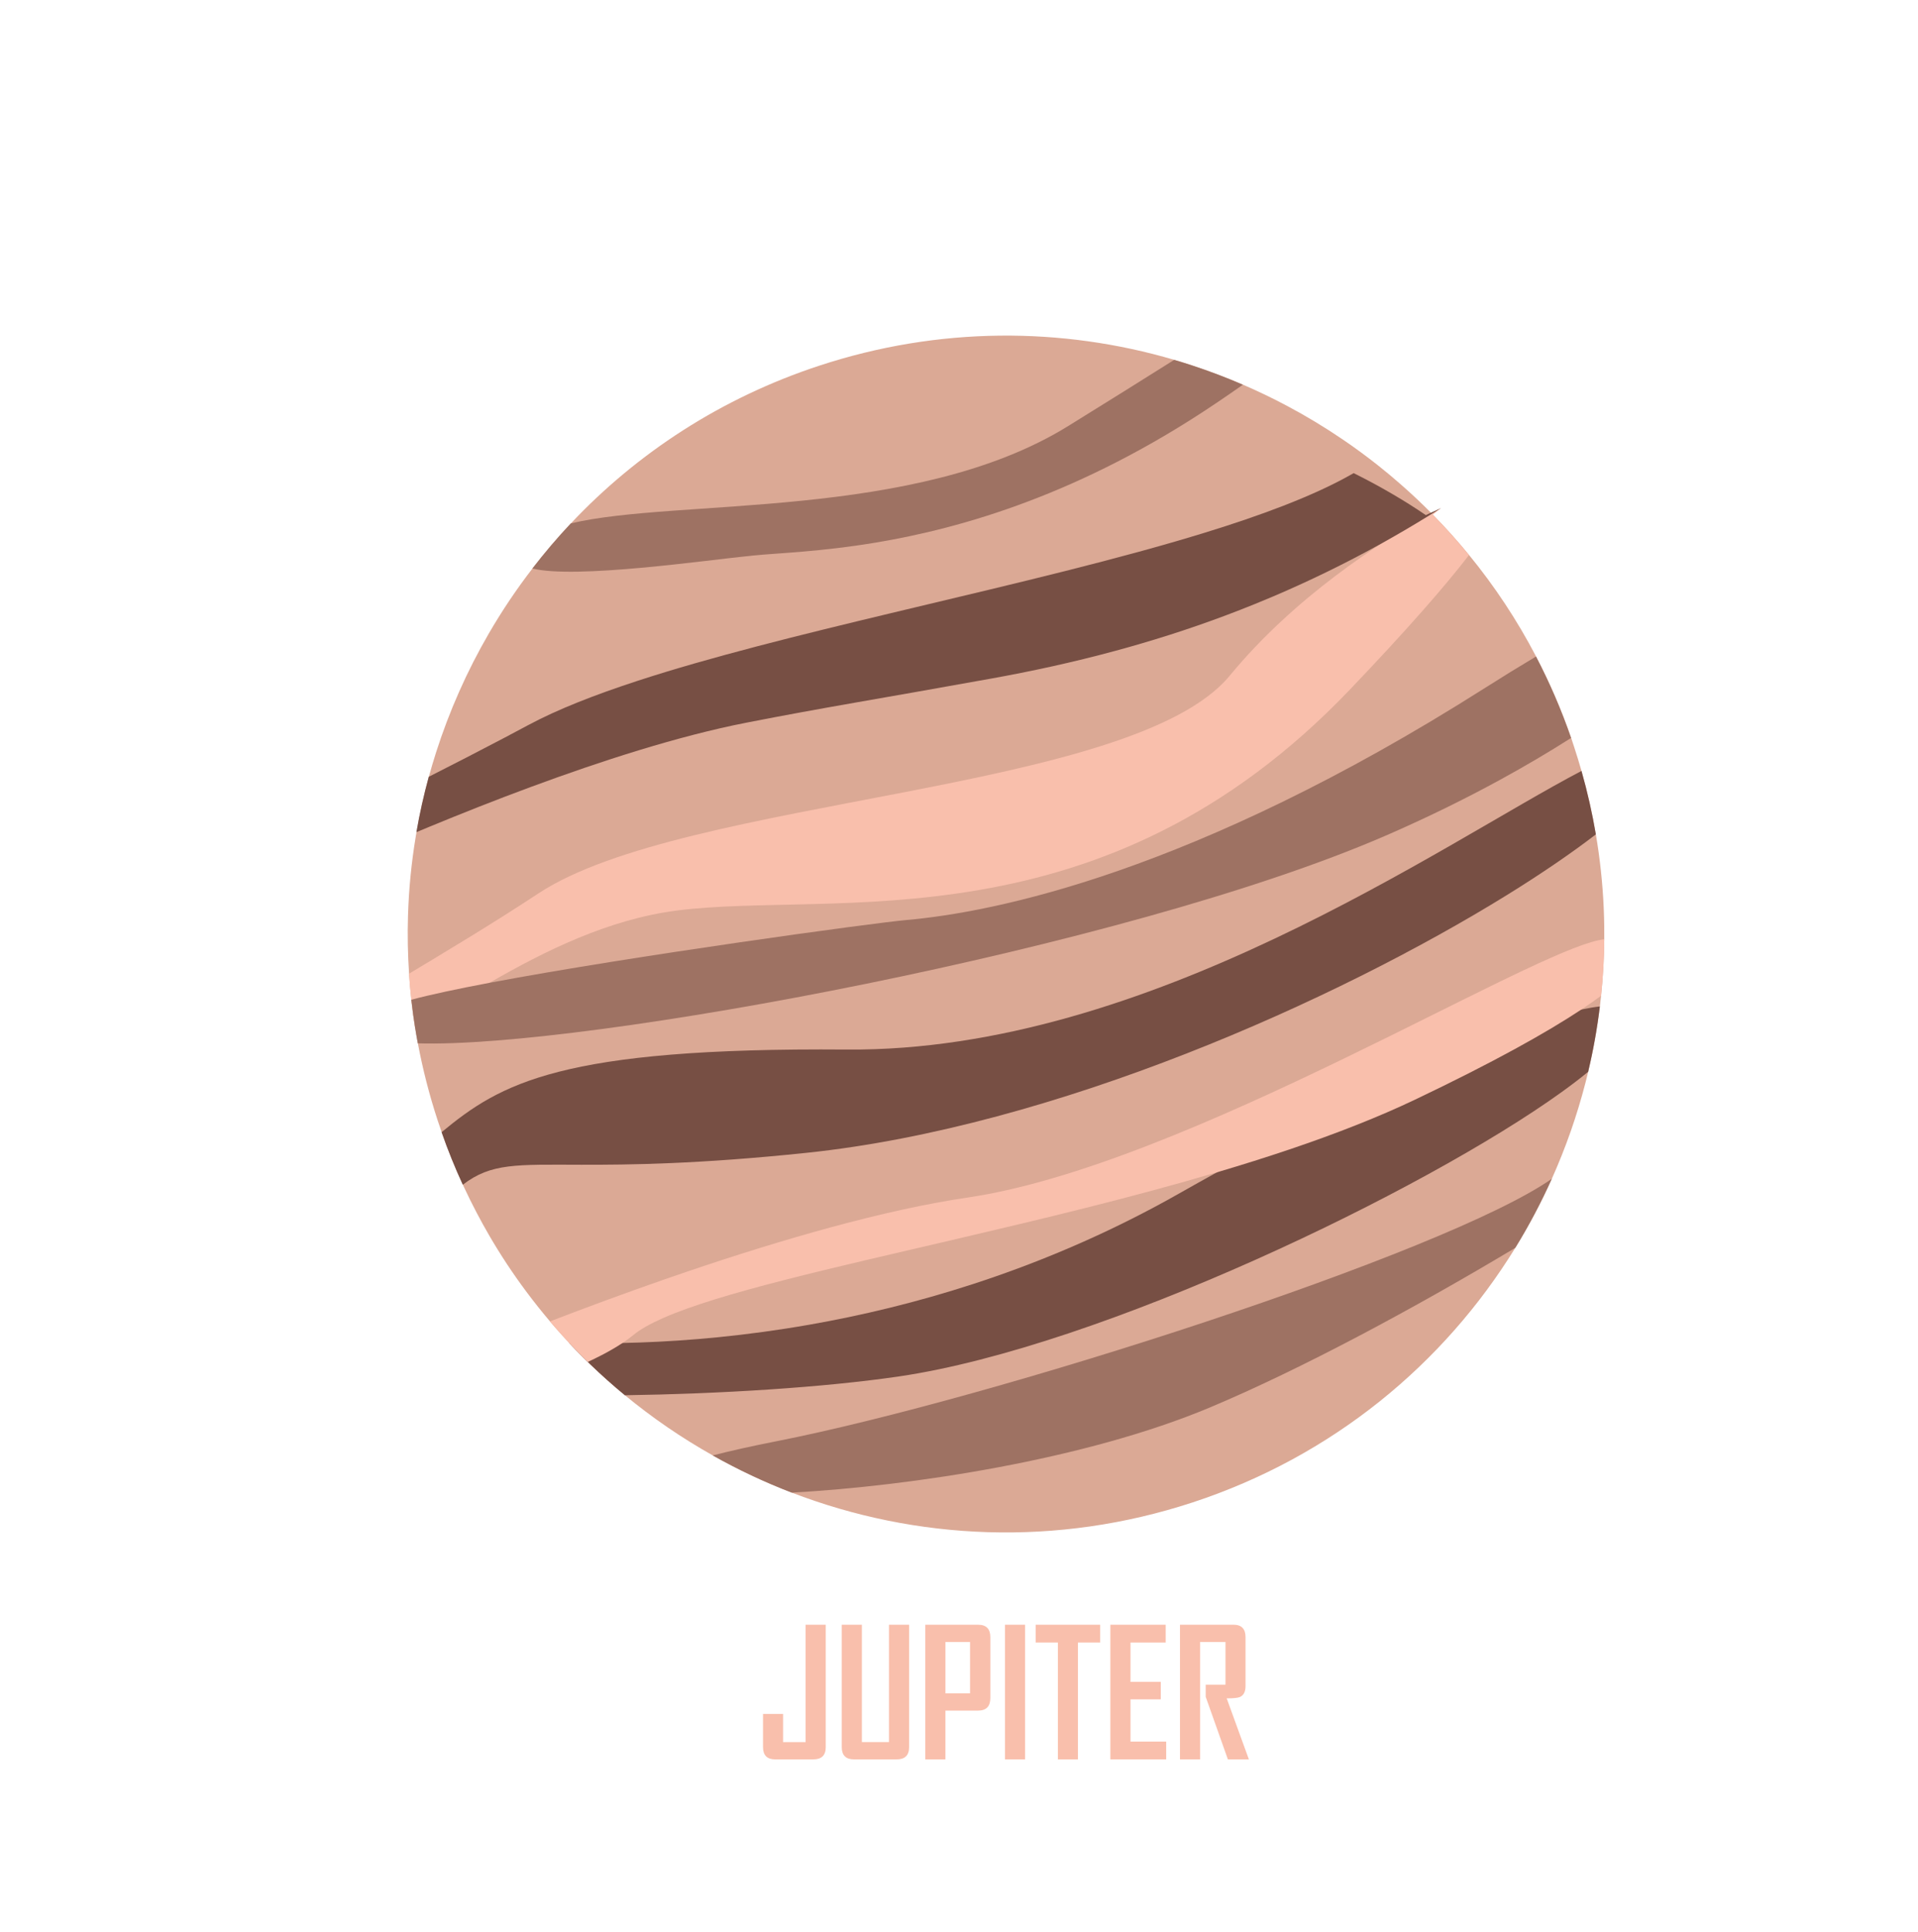 <?xml version="1.0" encoding="utf-8"?>
<!-- Generator: Adobe Illustrator 23.0.5, SVG Export Plug-In . SVG Version: 6.00 Build 0)  -->
<svg version="1.1" id="Слой_1" xmlns="http://www.w3.org/2000/svg" xmlns:xmlnsXlink="http://www.w3.org/1999/xmlnsXlink" x="0px" y="0px"
	 viewBox="0 0 1235 1244" style="enable-background:new 0 0 1235 1244;" xml:space="preserve">
<style type="text/css">
	.st0{display:none;}
	.st1{fill:#DD9B26;}
	.st2{fill:#F4CA53;}
	.st3{fill:#C18421;}
	.st4{fill:#62A8DD;}
	.st5{fill:#659959;}
	.st6{fill:#B5331A;}
	.st7{fill:#992414;}
	.st8{fill:#DBA995;}
	.st9{fill:#F9BFAC;}
	.st10{fill:#774F44;}
	.st11{fill:#9E7263;}
	.st12{fill:#D1C699;}
	.st13{fill:#A59F84;}
	.st14{fill:#6073C6;}
	.st15{fill:#93A2D8;}
	.st16{fill:#B5C0E2;}
	.st17{fill:#4D6296;}
	.st18{fill:#7F5E36;}
	.st19{fill:#E1F9F9;stroke:#030505;stroke-width:0.679;stroke-miterlimit:10;}
	.st20{fill:#F7D174;}
	.st21{fill:#E5A642;}
	.st22{fill:#BA8942;}
	.st23{fill:#A5793F;}
	.st24{fill:#E09E4F;}
	.st25{fill:#E8AA58;}
	.st26{fill:#F9C067;}
	.st27{fill:#F9E88A;}
	.st28{fill:#C1C1C1;}
	.st29{fill:#999595;}
	.st30{fill:#8096A0;}
	.st31{fill:#93AAB2;}
	.st32{fill:#C9E2E1;}
	.st33{fill:#E1F9F9;}
	.st34{fill:#F4F9F9;}
	.st35{fill:#EDA04C;}
	.st36{fill:#F4DA6C;}
	.st37{fill:#606060;}
	.st38{fill:#3A3A3A;}
	.st39{fill:#A5A5A5;}
	.st40{fill:#777674;}
	.st41{fill:#6E8E8B;}
	.st42{fill:#D18942;}
	.st43{fill:#A9D3D0;}
	.st44{fill:none;stroke:#FFFFFF;stroke-width:0.402;stroke-miterlimit:10;}
	.st45{fill:#E56785;}
	.st46{fill:#7FE2EF;}
	.st47{fill:#C6AD93;}
	.st48{fill:#776851;}
	.st49{fill:#FFE888;}
	.st50{fill:#EDCC7A;}
	.st51{fill:#BBF5F9;}
	.st52{fill:#6BC0C6;}
</style>
<g>
	<g>
		<g>
			<path class="st8" d="M1013.67,481.17c1.66,5.06,3.21,10.12,4.65,15.2c3.86,13.58,6.93,27.21,9.25,40.85
				c0.65,3.81,1.25,7.62,1.77,11.43c2.23,16.02,3.44,32.04,3.63,47.95c0.04,2.73,0.04,5.45,0.02,8.16
				c-0.1,12.2-0.8,24.34-2.05,36.36c-0.25,2.3-0.5,4.59-0.78,6.87c-0.43,3.54-0.91,7.06-1.44,10.58c-0.31,2.03-0.63,4.06-0.97,6.09
				c-0.23,1.38-0.46,2.75-0.71,4.11c-0.04,0.25-0.09,0.48-0.13,0.72c-0.26,1.5-0.55,2.99-0.83,4.48c-0.06,0.3-0.11,0.58-0.17,0.88
				c-0.3,1.5-0.6,3-0.91,4.51c-0.06,0.26-0.11,0.54-0.17,0.81c-0.28,1.33-0.56,2.66-0.86,3.98c-0.43,1.97-0.88,3.94-1.34,5.91
				c-0.55,2.27-1.1,4.54-1.69,6.8c-5.48,21.32-12.77,42.09-21.73,62.09l0,0.01c-6.88,15.31-14.73,30.16-23.52,44.46
				c-46.04,74.8-117.76,134.33-207.73,163.88c-87.67,28.8-178.26,24.4-258.15-6.3l-0.01-0.01c-17.52-6.73-34.53-14.74-50.85-23.93
				l0-0.01c-19.94-11.19-38.87-24.15-56.57-38.75c-7.74-6.38-15.25-13.08-22.5-20.08c-0.47-0.46-0.95-0.91-1.41-1.39
				c-0.92-0.9-1.84-1.8-2.75-2.71c-3.16-3.13-6.25-6.31-9.29-9.57c-3.09-3.3-6.12-6.67-9.1-10.07c-1.08-1.24-2.15-2.48-3.21-3.74
				c-5.3-6.24-10.4-12.65-15.31-19.25c-8.55-11.46-16.49-23.48-23.78-36.01l0-0.01c-2.78-4.78-5.47-9.64-8.06-14.58
				c-2.83-5.37-5.54-10.86-8.13-16.41l0-0.01c-0.27-0.58-0.53-1.15-0.8-1.73c-5.05-10.95-9.62-22.22-13.66-33.83
				c-0.87-2.43-1.7-4.9-2.51-7.37c-5.43-16.54-9.69-33.18-12.81-49.84l0-0.01c-0.65-3.52-1.26-7.03-1.81-10.54
				c-0.39-2.48-0.76-4.96-1.11-7.44c-0.07-0.44-0.12-0.88-0.18-1.32c-0.4-2.92-0.76-5.83-1.08-8.75
				c-0.62-5.58-1.11-11.15-1.48-16.73l0-0.01c-0.85-12.47-1.07-24.88-0.69-37.23c0.51-17.23,2.2-34.31,5-51.12
				c0.16-0.94,0.32-1.89,0.48-2.82c2.08-12.04,4.74-23.93,7.95-35.66c1.44-5.25,2.98-10.47,4.64-15.65
				c8.52-26.67,19.92-52.34,33.94-76.51c8.44-14.55,17.84-28.57,28.15-41.93c7.75-10.05,16-19.75,24.74-29.03
				c42.61-45.24,96.79-80.78,159.98-101.54c76.98-25.29,156.22-24.98,228.5-3.74c3.79,1.1,7.56,2.27,11.31,3.51
				c11.18,3.66,22.18,7.82,32.96,12.48c9.71,4.2,19.25,8.78,28.58,13.76c12.26,6.52,24.17,13.72,35.68,21.55
				c7.7,5.22,15.21,10.75,22.52,16.53c5.05,4.01,10.02,8.14,14.87,12.41c6.66,5.82,13.12,11.89,19.37,18.19
				c0.12,0.12,0.23,0.24,0.35,0.35c0.1,0.1,0.2,0.21,0.3,0.31c0.2,0.2,0.4,0.39,0.58,0.59c8.14,8.27,15.92,16.93,23.32,25.98
				c16.38,19.99,30.87,41.82,43.14,65.33c8.69,16.65,16.28,34.15,22.6,52.41C1012.32,477.13,1013.01,479.15,1013.67,481.17z"/>
			<path class="st9" d="M945.88,357.38c-15.04,19.55-39.17,47.31-76.58,86.5C709.5,611.34,536.66,573.32,436.01,586.21
				c-44.24,5.66-85.2,26.04-120.82,46.56c-17.35,10-33.43,20.03-48,28.41c-0.39-2.48-0.76-4.96-1.11-7.44
				c-0.07-0.44-0.12-0.88-0.18-1.32c-0.4-2.92-0.76-5.83-1.08-8.75c-0.62-5.58-1.11-11.15-1.48-16.73l0-0.01
				c24.33-14.64,53.38-31.97,83.35-51.72c94.49-62.31,382.34-64.09,445.1-140.16c20.86-25.31,45.02-46.78,67.94-64.16
				c23.55-17.87,45.83-31.42,61.95-40.39c2.19-1.22,4.26-2.35,6.21-3.39c-1.77,1.46-3.54,2.89-5.32,4.29
				C930.7,339.67,938.48,348.33,945.88,357.38z"/>
			<path class="st10" d="M927.88,327.12c-1.97,1.25-3.93,2.48-5.9,3.7c-0.9,0.56-1.8,1.11-2.7,1.67
				c-9.88,6.09-19.72,11.85-29.5,17.28c-23.74,13.19-47.21,24.54-70.3,34.36c-3.78,1.61-7.56,3.17-11.32,4.7
				c-24.91,10.12-49.35,18.49-73.21,25.47c-5.59,1.65-11.14,3.21-16.66,4.7c-27.72,7.53-54.57,13.3-80.35,17.94
				c-74.71,13.48-105.92,18.28-157.42,28.36c-21.82,4.27-45.36,10.47-69.32,17.79c-46.51,14.21-94.64,32.64-134.9,49.29
				c-2.77,1.14-5.49,2.28-8.18,3.4c2.08-12.04,4.74-23.93,7.95-35.66c15.67-7.94,32.15-16.39,49.03-25.28
				c5.03-2.66,10.1-5.34,15.19-8.08c18.69-10.02,42.69-19.41,70.23-28.41c46.92-15.31,104.14-29.45,162.89-43.51
				c5.11-1.22,10.24-2.44,15.36-3.67c65.31-15.56,131.6-31.13,186.97-48.19c18.24-5.61,35.31-11.4,50.76-17.4
				c17.24-6.7,32.47-13.65,45.11-20.96c6.87,3.41,13.6,6.96,20.13,10.68c1.89,1.06,3.75,2.15,5.6,3.23
				c7.15,4.19,14.07,8.57,20.76,13.13c1.09-0.51,2.17-1.02,3.22-1.53C923.6,329.09,925.79,328.08,927.88,327.12z"/>
			<path class="st11" d="M800.3,247.71c-5.49,3.87-11.39,7.93-17.72,12.18c-86.25,58.09-162.85,80.16-218.84,89.48
				c-35.45,5.91-62.64,6.7-78.78,8.29c-30.24,2.99-114.17,15.27-142.15,8.36c7.75-10.05,16-19.75,24.74-29.03
				c68.17-16.34,221.76-1.73,320.21-62.66c26.14-16.17,48.82-30.35,68.28-42.62c3.79,1.1,7.56,2.27,11.31,3.51
				C778.53,238.89,789.52,243.05,800.3,247.71z"/>
			<path class="st10" d="M1018.32,496.36c3.86,13.58,6.93,27.21,9.25,40.85c-15.58,11.99-34.87,25.19-57.11,38.96
				c-0.01,0-0.01,0-0.02,0.01c-109.7,67.87-290.99,149.3-451.18,166.06c-69.54,7.28-114.16,7.73-144.9,7.67l-0.01,0
				c-42.02-0.09-58.09-1.15-76.35,12.87c-5.05-10.95-9.62-22.22-13.66-33.83c37.84-31.28,76.27-54.69,260.99-53.21
				C739.44,677.29,928.7,543.22,1018.32,496.36z"/>
			<path class="st11" d="M1011.62,475.12c-13.98,8.9-29.23,17.95-45.69,26.93c-21.51,11.76-45.05,23.41-70.41,34.53
				c-1.31,0.58-2.63,1.15-3.96,1.72c-166.91,72.28-515.74,136.83-622.55,133.44l0-0.01c-0.65-3.52-1.26-7.03-1.81-10.54
				c-0.39-2.48-0.76-4.96-1.11-7.44c-0.07-0.44-0.12-0.88-0.18-1.32c-0.4-2.92-0.76-5.83-1.08-8.75c12.15-3.28,29.68-7,50.36-10.91
				c92.46-17.46,248.06-38.63,268.37-40.42c55.56-4.88,184.45-29.98,372.31-149.23c11.75-7.46,22.79-14.25,33.16-20.42
				C997.71,439.36,1005.29,456.86,1011.62,475.12z"/>
			<path class="st10" d="M1030.15,647.98c-0.43,3.54-0.91,7.06-1.44,10.58c-0.31,2.03-0.63,4.06-0.97,6.09
				c-0.23,1.38-0.46,2.75-0.71,4.11c-0.04,0.25-0.09,0.48-0.13,0.72c-0.26,1.5-0.55,2.99-0.83,4.48c-0.06,0.3-0.11,0.58-0.17,0.88
				c-0.3,1.5-0.6,3-0.91,4.51c-0.06,0.26-0.11,0.54-0.17,0.81c-0.28,1.33-0.56,2.66-0.86,3.98c-0.43,1.97-0.88,3.94-1.34,5.91
				c-5.03,4.15-10.77,8.53-17.12,13.1c-88.29,63.55-296.5,163.9-426.56,183.03c-48.76,7.16-115.68,11.25-176.58,12.13
				c-7.74-6.38-15.25-13.08-22.5-20.08c-0.47-0.46-0.95-0.91-1.41-1.39c-0.92-0.9-1.84-1.8-2.75-2.71
				c-3.16-3.13-6.25-6.31-9.29-9.57c10.14,0.28,21.66,0.37,34.38,0.1c3.65-0.07,7.41-0.17,11.25-0.31
				c31.01-1.08,68.14-4.27,109.18-11.48c0.01,0,0.03,0,0.04,0l0.03-0.01c33.05-5.8,68.6-14.21,105.51-26.23l0.02-0.01
				c37.93-12.35,77.28-28.52,116.75-49.59c5.18-2.76,10.36-5.61,15.54-8.55c8.36-4.74,16.57-9.33,24.61-13.78
				c27.1-14.98,52.38-28.33,75.74-40.08l0.03-0.01c72.93-36.69,127.04-57.81,158.67-64.62
				C1022.61,649.06,1026.61,648.38,1030.15,647.98z"/>
			<path class="st11" d="M999.2,758.96c-6.88,15.31-14.73,30.16-23.52,44.46c-64.77,38.79-138.05,78.18-196.56,102.73
				c-80.24,33.66-192.17,50.59-269.33,54.86l-0.01-0.01c-17.52-6.73-34.53-14.74-50.85-23.93c10.98-2.85,24.6-5.91,41.11-9.16
				C639.04,900.53,930.55,806.89,999.2,758.96z"/>
			<path class="st9" d="M1032.99,604.75c-0.1,12.2-0.8,24.34-2.05,36.36c-3.78,2.8-8.03,5.77-12.78,8.91
				c-11.31,7.48-25.42,15.94-42.75,25.4c-0.01,0-0.01,0-0.02,0.01c-17.93,9.8-39.28,20.67-64.46,32.66
				c-11.63,5.54-23.97,10.86-36.84,15.96c-28.01,11.13-58.61,21.29-90.37,30.69c-55.21,16.35-113.85,30.37-168.22,43.06
				c-0.01,0-0.02,0.01-0.02,0.01c-80.51,18.77-151.64,34.62-188.36,50.73c-8.28,3.65-14.82,7.3-19.31,11
				c-2.11,1.73-4.45,3.44-7.02,5.15c-3.96,2.64-8.42,5.23-13.31,7.76c-2.88,1.5-5.9,2.97-9.03,4.42c-0.92-0.9-1.84-1.8-2.75-2.71
				c-3.16-3.13-6.25-6.31-9.29-9.57c-3.09-3.3-6.12-6.67-9.1-10.07c-1.08-1.24-2.15-2.48-3.21-3.74
				c22.58-8.69,47.6-17.95,73.73-27.05c4.85-1.69,9.73-3.36,14.66-5.04l0.01,0c61.18-20.77,126.91-39.8,180.79-47.71
				c8.12-1.2,16.5-2.79,25.11-4.73c0.03-0.01,0.05-0.01,0.08-0.02c75.97-17.08,169.52-61.18,246.14-99
				C960.68,634.62,1014.17,606.67,1032.99,604.75z"/>
		</g>
		<g>
			<path class="st9" d="M531.7,1124.84c0,5.28-2.66,7.92-7.98,7.92h-24.6c-5.21,0-7.81-2.64-7.81-7.92v-21.33h12.91v18.12h14.51
				v-75.56h12.96V1124.84z"/>
			<path class="st9" d="M585.38,1124.84c0,5.28-2.66,7.92-7.98,7.92h-27.53c-5.24,0-7.87-2.64-7.87-7.92v-78.78h12.96v75.56h17.45
				v-75.56h12.96V1124.84z"/>
			<path class="st9" d="M637.68,1093.26c0,5.39-2.64,8.09-7.92,8.09h-21v31.41H595.8v-86.7h33.96c5.28,0,7.92,2.66,7.92,7.98
				V1093.26z M624.61,1090.22v-33.02h-15.84v33.02H624.61z"/>
			<path class="st9" d="M660.06,1132.76H647.1v-86.7h12.96V1132.76z"/>
			<path class="st9" d="M708.37,1057.53h-14.29v75.23h-12.91v-75.23h-14.29v-11.47h41.49V1057.53z"/>
			<path class="st9" d="M750.92,1132.76h-35.95v-86.7h35.62v11.47h-22.66v25.32h19.5v11.25h-19.5v27.2h22.99V1132.76z"/>
			<path class="st9" d="M804.16,1132.76h-13.52l-14.29-40.28v-7.81h12.74v-27.48h-16.34v75.56h-12.96v-86.7h34.4
				c5.21,0,7.81,2.66,7.81,7.98v31.52c0,3.66-1.24,6.02-3.71,7.09c-1.33,0.55-4.14,0.83-8.42,0.83L804.16,1132.76z"/>
		</g>
	</g>
</g>
</svg>
